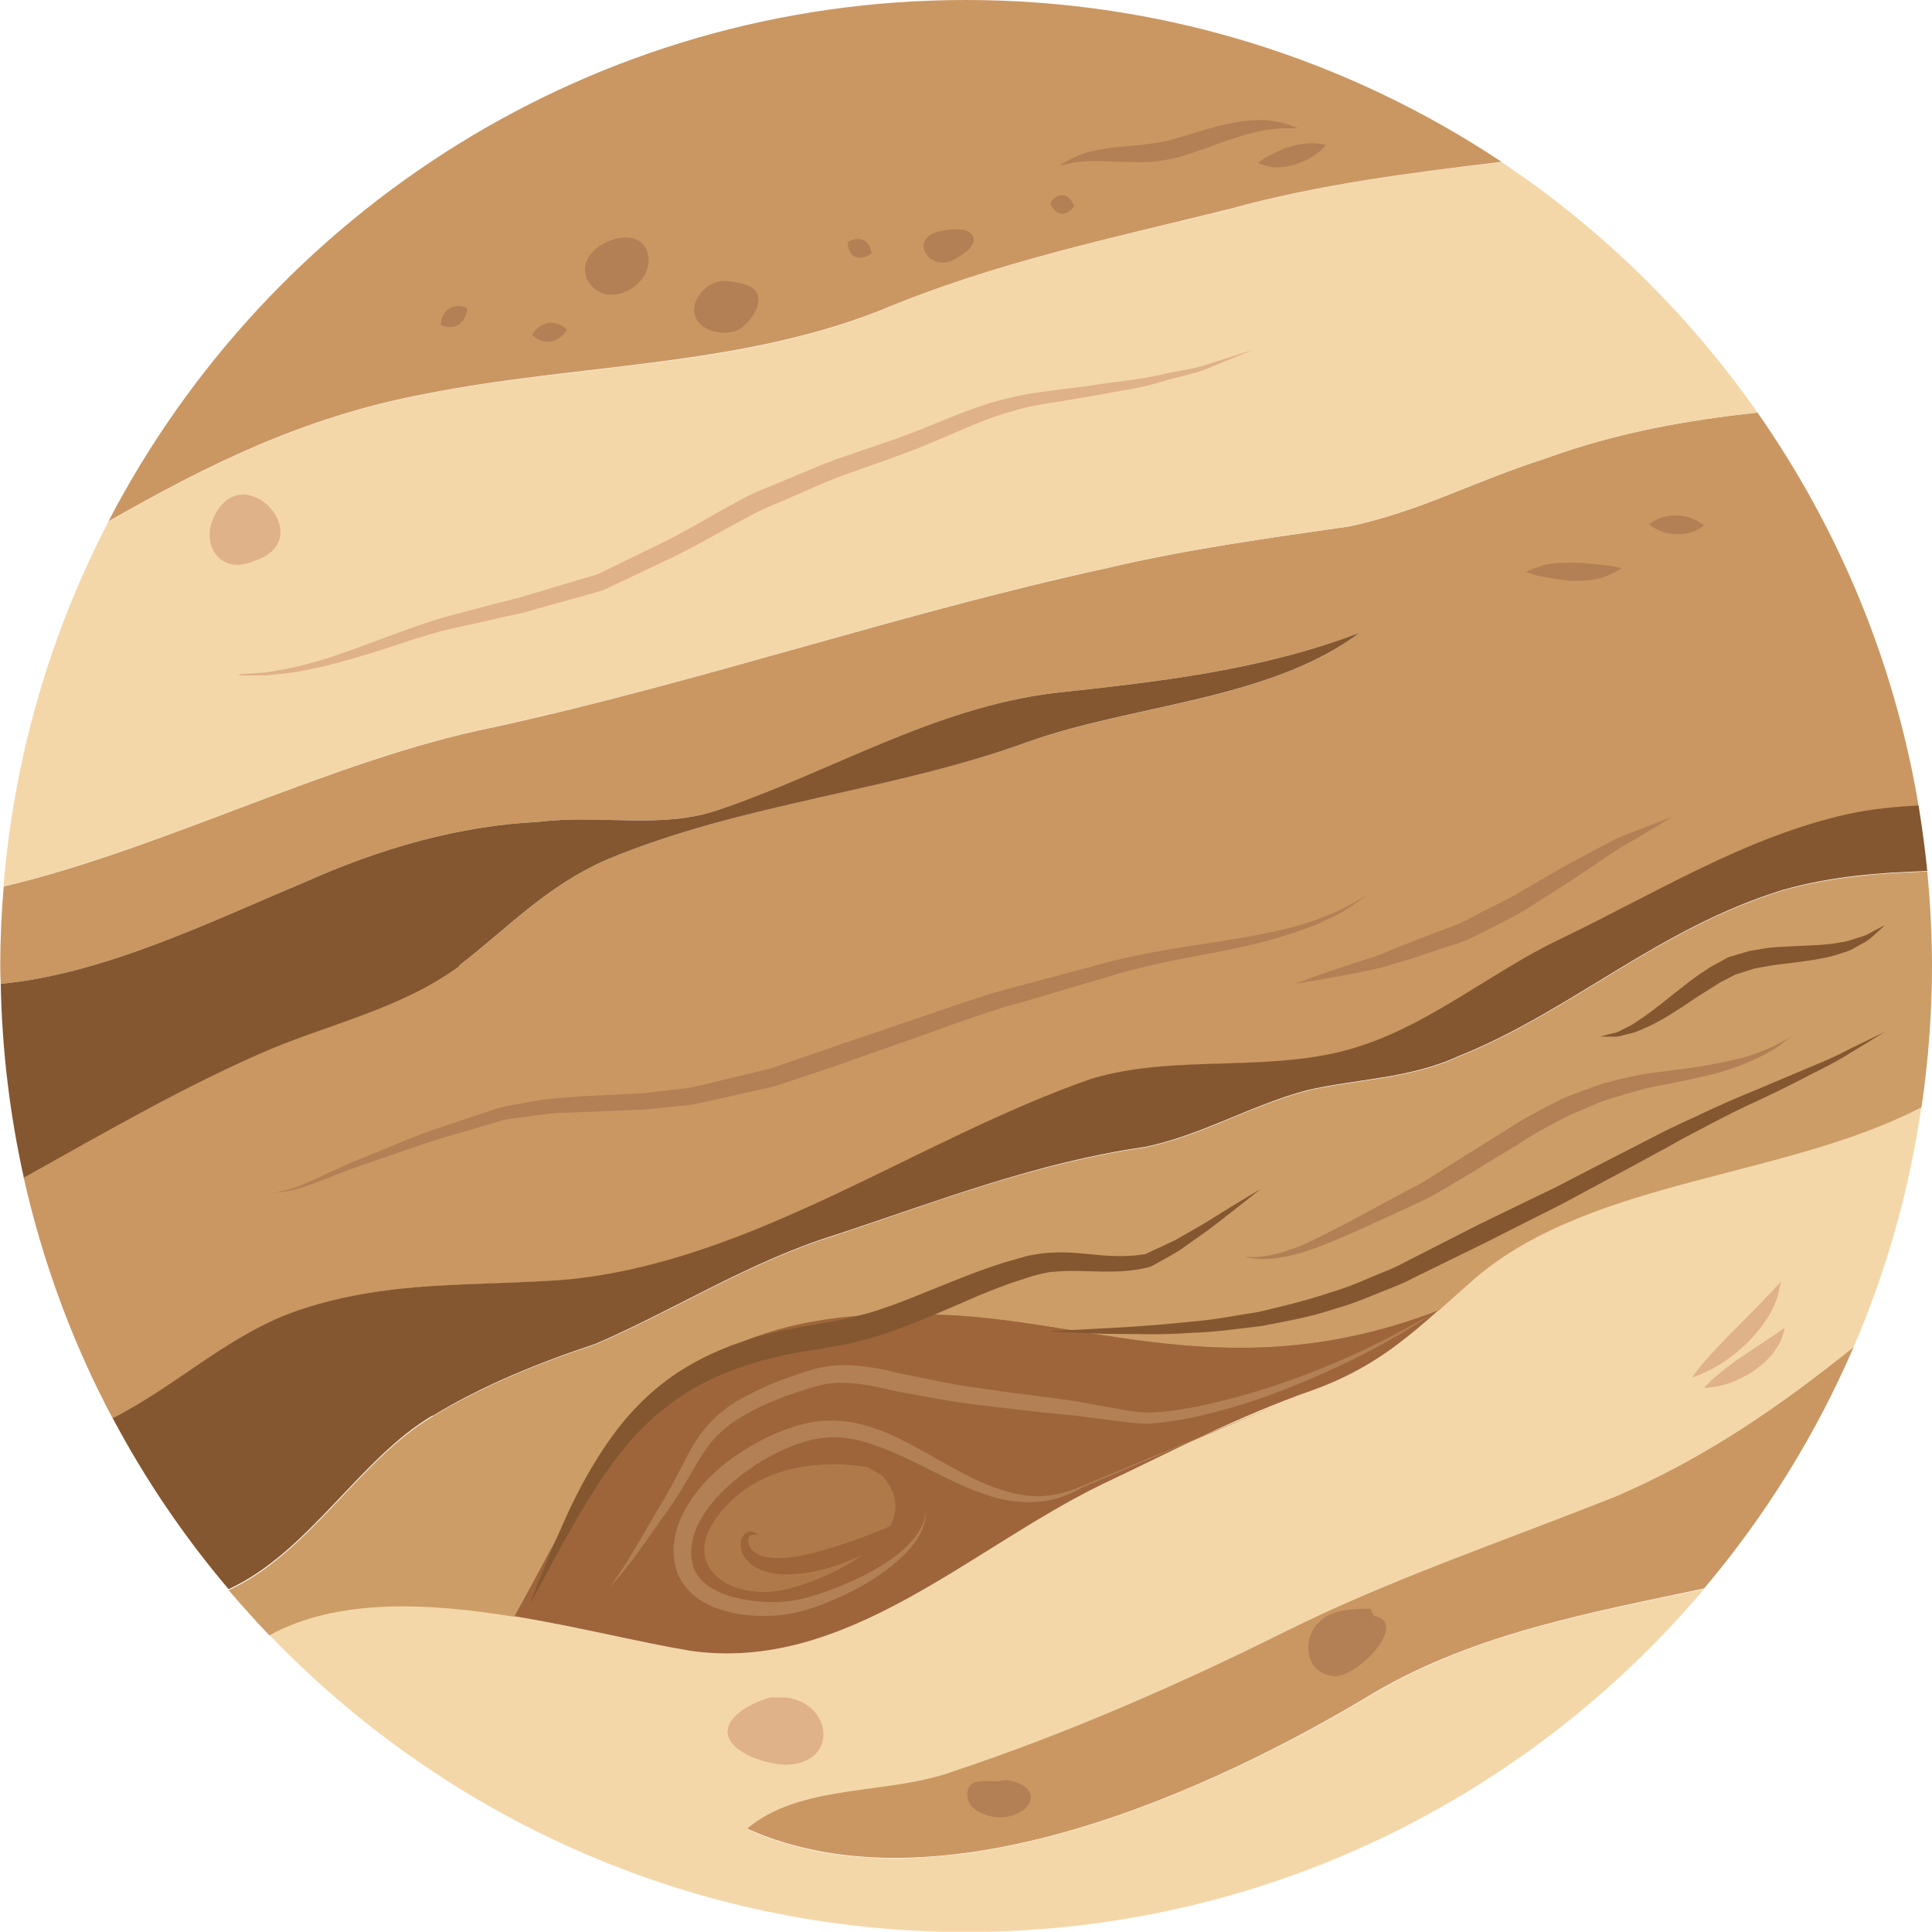 <?xml version="1.0" encoding="UTF-8"?>
<svg id="_레이어_2" data-name="레이어 2" xmlns="http://www.w3.org/2000/svg" viewBox="0 0 77.83 77.82">
  <defs>
    <style>
      .cls-1 {
        fill: #845730;
      }

      .cls-2 {
        fill: #f4d7a9;
      }

      .cls-3 {
        fill: #9e653b;
      }

      .cls-4 {
        fill: #ca9762;
      }

      .cls-5 {
        opacity: .4;
      }

      .cls-6 {
        fill: #e0b289;
      }

      .cls-7 {
        fill: #b28054;
      }

      .cls-8 {
        fill: #cc9d67;
      }
    </style>
  </defs>
  <g id="OBJECTS">
    <g>
      <g>
        <path class="cls-4" d="M22.92,51.56c7.47-.76,14.03-5.64,21.04-8.08,3.51-1.07,7.47-.15,10.98-1.37,2.75-.91,5.34-3.05,7.93-4.27,3.81-1.83,7.47-4.12,11.59-5.03,.91-.2,1.86-.29,2.83-.34-.97-5.82-3.24-11.2-6.49-15.85-2.9,.31-5.76,.83-8.54,1.85-2.9,.92-5.03,2.13-7.93,2.74-3.2,.46-6.56,.92-9.76,1.68-8.38,1.83-16.31,4.57-24.7,6.41-6.4,1.28-13.33,4.91-19.72,6.41-.09,1.06-.14,2.12-.14,3.21,0,.24,.01,.47,.02,.71,4.17-.37,8.68-2.61,12.22-4.08,3.05-1.37,6.25-2.29,9.45-2.44,2.44-.31,4.88,.3,7.17-.46,4.58-1.52,8.69-4.12,13.57-4.73,4.27-.46,8.39-.92,12.35-2.44-3.66,2.74-9.15,2.9-13.42,4.42-5.49,1.98-11.44,2.44-16.93,4.73-2.44,1.07-3.96,2.75-5.95,4.27-2.29,1.68-5.03,2.29-7.62,3.35-3.41,1.46-6.65,3.35-9.92,5.17,.77,3.43,1.98,6.7,3.59,9.72,2.64-1.33,4.74-3.44,7.55-4.37,3.66-1.22,7.01-.92,10.83-1.22Z"/>
        <path class="cls-1" d="M18.49,38.9c1.98-1.52,3.51-3.2,5.95-4.27,5.49-2.29,11.44-2.74,16.93-4.73,4.27-1.53,9.76-1.68,13.42-4.42-3.96,1.52-8.08,1.98-12.35,2.44-4.88,.61-9,3.2-13.57,4.73-2.29,.76-4.73,.15-7.17,.46-3.2,.15-6.4,1.07-9.45,2.44-3.54,1.47-8.06,3.71-12.22,4.08,.05,2.68,.37,5.29,.93,7.81,3.27-1.82,6.51-3.71,9.92-5.17,2.59-1.07,5.34-1.68,7.62-3.35Z"/>
        <path class="cls-2" d="M44.57,22.89c3.2-.76,6.56-1.22,9.76-1.68,2.9-.61,5.03-1.83,7.93-2.74,2.79-1.02,5.65-1.54,8.54-1.85-2.78-3.97-6.28-7.4-10.31-10.09-3.67,.43-7.33,.89-10.89,1.88-4.88,1.22-9.45,2.13-14.18,4.12-5.79,2.29-12.2,2.13-18.3,3.35-4.95,.93-8.85,2.91-12.75,5.13C2.05,25.47,.57,30.44,.14,35.71c6.39-1.5,13.32-5.13,19.72-6.41,8.38-1.83,16.31-4.58,24.7-6.41Z"/>
        <path class="cls-4" d="M35.42,12.52c4.73-1.98,9.3-2.9,14.18-4.12,3.55-.98,7.22-1.44,10.89-1.88C54.31,2.41,46.89,0,38.91,0,23.88,0,10.85,8.53,4.37,21c3.9-2.22,7.8-4.2,12.75-5.13,6.1-1.22,12.5-1.07,18.3-3.35Z"/>
        <path class="cls-4" d="M51.73,65.73c-4.27,2.13-8.84,4.12-13.42,5.64-2.59,.92-6.1,.46-8.23,2.29,7.78,3.51,18.75-1.52,25.31-5.49,4.07-2.38,8.71-3.21,13.26-4.18,2.46-2.91,4.5-6.19,6.03-9.74-2.96,2.37-5.91,4.42-9.52,5.99-4.58,1.83-9.15,3.35-13.42,5.49Z"/>
        <path class="cls-2" d="M59.51,51.4c-2.29,1.98-3.66,3.51-6.56,4.58-3.05,1.07-5.64,2.44-8.54,3.81-5.34,2.59-10.37,7.62-16.62,6.71-4.82-.8-12.21-3.25-16.94-.64,7.08,7.37,17.03,11.97,28.06,11.97,11.93,0,22.6-5.37,29.74-13.82-4.54,.96-9.19,1.79-13.26,4.18-6.56,3.96-17.54,8.99-25.31,5.49,2.14-1.83,5.64-1.37,8.23-2.29,4.58-1.52,9.15-3.51,13.42-5.64,4.27-2.13,8.84-3.66,13.42-5.49,3.62-1.57,6.57-3.62,9.52-5.99,1.31-3.04,2.24-6.29,2.73-9.67-5.49,2.85-13.2,2.87-17.9,6.82Z"/>
        <path class="cls-1" d="M17.43,57.04c1.98-1.22,4.27-2.14,6.55-2.9,3.2-1.37,6.25-3.35,9.76-4.42,4.12-1.37,8.08-2.9,12.35-3.51,2.29-.46,4.27-1.68,6.56-2.29,1.98-.46,4.12-.46,6.1-1.37,4.57-1.83,8.08-5.18,13.11-6.71,1.92-.54,3.85-.69,5.78-.75-.09-.89-.21-1.77-.35-2.64-.97,.05-1.93,.14-2.83,.34-4.12,.91-7.78,3.2-11.59,5.03-2.59,1.22-5.18,3.36-7.93,4.27-3.5,1.22-7.47,.31-10.98,1.37-7.01,2.44-13.57,7.32-21.04,8.08-3.81,.3-7.17,0-10.83,1.22-2.81,.93-4.92,3.04-7.55,4.37,1.31,2.47,2.88,4.78,4.67,6.89,3.25-1.5,5.26-5.25,8.22-7Z"/>
      </g>
      <g>
        <path class="cls-3" d="M37.55,52.93c-4.58-.15-8.84,.61-12.05,4.27-1.75,1.99-3.29,5.22-4.79,7.91,2.56,.42,5.05,1.05,7.08,1.39,6.25,.91,11.28-4.12,16.62-6.71,2.9-1.37,5.49-2.75,8.54-3.81,2.2-.81,3.53-1.89,5.04-3.23-8.4,3.25-14.16,.31-20.44,.18Z"/>
        <path class="cls-8" d="M77.41,44.59c.27-1.85,.42-3.75,.42-5.67,0-1.28-.07-2.55-.19-3.81-1.92,.06-3.85,.21-5.78,.75-5.03,1.53-8.54,4.88-13.11,6.71-1.98,.91-4.12,.91-6.1,1.37-2.29,.61-4.27,1.83-6.56,2.29-4.27,.61-8.24,2.13-12.35,3.51-3.51,1.07-6.56,3.05-9.76,4.42-2.29,.76-4.57,1.68-6.55,2.9-2.96,1.75-4.96,5.5-8.22,7,.53,.62,1.08,1.23,1.64,1.82,2.73-1.5,6.36-1.32,9.86-.75,1.5-2.7,3.05-5.92,4.79-7.91,3.2-3.66,7.47-4.42,12.05-4.27,6.28,.12,12.04,3.07,20.44-.18,.47-.42,.97-.87,1.51-1.34,4.7-3.94,12.41-3.97,17.9-6.82Z"/>
      </g>
      <path class="cls-7" d="M29.17,11.32c-.89,.01-1.72,1.22-.83,1.84,.4,.28,1.1,.34,1.51,.06,.32-.22,.71-.73,.7-1.13,0-.59-.62-.67-1.1-.75-.09-.02-.19-.02-.28-.02Z"/>
      <path class="cls-7" d="M37.72,9.36c-1.1,.35-.23,1.59,.69,1.11,.32-.17,1.04-.59,.75-1.01-.24-.35-1.12-.21-1.44-.1Z"/>
      <path class="cls-7" d="M23.68,11.3c.67,1.23,2.61,.28,2.44-.97-.22-1.6-3.18-.39-2.44,.97Z"/>
      <path class="cls-6" d="M8.58,20.91c-.46,1.07,.3,2.29,1.68,1.68,2.68-.89-.54-4.33-1.68-1.68Z"/>
      <path class="cls-7" d="M58,52.74s-.49,.34-1.4,.88c-.9,.55-2.23,1.26-3.9,1.97-.83,.35-1.75,.71-2.74,1.01-1,.3-2.06,.58-3.21,.71-.56,.09-1.21,.01-1.76-.07-.58-.07-1.16-.14-1.75-.22-1.17-.1-2.36-.25-3.56-.39-1.19-.13-2.41-.37-3.56-.58-1.16-.27-2.25-.51-3.25-.2-1.06,.3-2.07,.68-2.92,1.18-.43,.24-.79,.53-1.12,.87-.3,.31-.55,.71-.78,1.09-.44,.76-.88,1.52-1.32,2.09-.42,.6-.78,1.12-1.1,1.55-.3,.43-.58,.74-.76,.96-.18,.21-.28,.33-.28,.33,0,0,.08-.12,.24-.36,.16-.23,.39-.57,.66-1.03,.28-.45,.59-1.01,.96-1.64,.4-.63,.77-1.32,1.18-2.14,.22-.41,.45-.82,.79-1.23,.33-.38,.73-.75,1.2-1.03,.92-.56,1.96-.97,3.06-1.3,1.19-.38,2.49-.13,3.6,.14,1.17,.24,2.31,.49,3.5,.64,1.18,.17,2.39,.3,3.56,.48,.58,.11,1.16,.21,1.73,.31,.58,.12,1.09,.18,1.65,.12,1.1-.09,2.16-.35,3.14-.61,.99-.27,1.91-.58,2.75-.9,1.68-.64,3.02-1.31,3.95-1.81,.93-.49,1.44-.81,1.44-.81Z"/>
      <g class="cls-5">
        <path class="cls-4" d="M34.96,59.1c-2.22-.34-4.64,.05-6.09,2.03-1.45,1.98,.53,3.29,2.51,2.95,1.59-.24,6.28-2.27,4.15-4.64l-.58-.34Z"/>
      </g>
      <path class="cls-7" d="M37.29,60.74c.08,.68-.32,1.33-.78,1.8-.47,.49-1.02,.89-1.6,1.24-.58,.34-1.2,.63-1.83,.87-.62,.24-1.32,.43-2.02,.44-.69,.03-1.39-.03-2.07-.26-.67-.22-1.37-.67-1.68-1.42-.3-.74-.18-1.54,.1-2.21,.29-.67,.73-1.24,1.22-1.73,.5-.49,1.07-.9,1.66-1.24,.6-.35,1.23-.63,1.91-.82,.34-.09,.68-.17,1.06-.18,.31-.02,.73,.01,1.06,.07,.7,.12,1.35,.38,1.96,.68,1.21,.6,2.31,1.35,3.52,1.84,.6,.24,1.23,.43,1.87,.45,.65,.03,1.29-.14,1.9-.4h0s8.01-3.32,8.01-3.32l-7.98,3.37h0c-.57,.34-1.24,.56-1.92,.59-.68,.04-1.37-.09-2.01-.31-1.29-.45-2.44-1.15-3.63-1.67-.6-.25-1.2-.48-1.81-.58-.33-.04-.58-.07-.92-.04-.28,.02-.6,.08-.9,.17-1.2,.37-2.33,1.07-3.24,1.94-.45,.44-.84,.93-1.09,1.48-.24,.54-.32,1.16-.13,1.67,.19,.51,.69,.86,1.27,1.07,.58,.2,1.21,.29,1.85,.3,.63,.02,1.25-.11,1.87-.31,.62-.2,1.23-.45,1.81-.74,.58-.29,1.15-.63,1.64-1.06,.47-.43,.91-.98,.91-1.66Z"/>
      <path class="cls-3" d="M30.62,61.86s-.04,0-.1-.02c-.07-.02-.18-.03-.26,0-.08,.04-.14,.12-.12,.27,.01,.13,.13,.31,.19,.37,.09,.06,.19,.12,.29,.18,.08,.02,.17,.05,.26,.07,.2,.03,.43,.05,.68,.03,.24,0,.5-.06,.77-.1,.26-.05,.53-.12,.8-.2,1.07-.3,2.12-.71,2.9-1.05,.39-.17,.72-.31,.93-.44,.22-.12,.34-.21,.34-.21,0,0-.07,.13-.25,.32-.18,.19-.45,.45-.81,.7-.72,.52-1.77,1.07-2.92,1.4-.29,.08-.58,.14-.88,.19-.3,.04-.59,.07-.89,.05-.29,0-.58-.06-.86-.16-.14-.07-.29-.13-.4-.21-.08-.08-.16-.16-.24-.24-.22-.28-.22-.49-.2-.71,.02-.22,.21-.4,.37-.4,.17,0,.24,.07,.3,.11,.06,.04,.09,.06,.09,.06Z"/>
      <path class="cls-7" d="M40.18,71.76c-.53,0-1.25-.15-1.21,.58,.05,.63,.82,.87,1.35,.87,1.3-.05,1.79-1.26,.24-1.5l-.39,.05Z"/>
      <path class="cls-7" d="M55.21,64.81c-.77,0-1.74,0-2.27,.77-.48,.73-.24,1.84,.77,1.94,.97,.1,3.09-2.17,1.64-2.42"/>
      <path class="cls-6" d="M31.05,68.38c-.58,.14-1.79,.68-1.74,1.45,.1,.82,1.74,1.3,2.42,1.26,2.08-.1,1.79-2.51-.1-2.71h-.58Z"/>
      <path class="cls-6" d="M71.74,51.61s0,.09-.04,.24c-.05,.14-.05,.36-.17,.6-.1,.25-.24,.53-.43,.79-.17,.28-.41,.53-.64,.79-.25,.23-.5,.47-.76,.65-.25,.19-.51,.35-.74,.47-.46,.24-.79,.34-.79,.34,0,0,.05-.08,.14-.2,.1-.12,.22-.29,.39-.48,.33-.38,.78-.85,1.24-1.31,.45-.46,.91-.91,1.23-1.26,.18-.17,.32-.34,.42-.45,.1-.11,.17-.17,.17-.17Z"/>
      <path class="cls-6" d="M71.89,53.5s-.01,.07-.04,.18c-.05,.11-.06,.28-.18,.46-.1,.18-.25,.4-.42,.57-.17,.2-.39,.35-.6,.52-.45,.29-.94,.5-1.33,.59-.39,.09-.67,.09-.67,.09,0,0,.04-.06,.13-.14,.08-.08,.2-.21,.35-.33,.3-.25,.69-.56,1.1-.83,.4-.27,.81-.54,1.11-.74,.16-.09,.3-.21,.39-.27,.1-.07,.16-.1,.16-.1Z"/>
      <path class="cls-7" d="M50.19,50.64s.09,0,.27,0c.18,.01,.43-.03,.75-.08,.32-.07,.69-.18,1.11-.34,.42-.18,.87-.4,1.37-.66,1-.5,2.14-1.16,3.39-1.8,.61-.34,1.2-.75,1.82-1.13,.62-.39,1.26-.78,1.89-1.18,.62-.41,1.31-.76,1.99-1.11,.34-.18,.7-.29,1.04-.42,.35-.13,.69-.27,1.04-.34,.69-.19,1.39-.34,2.02-.4,.64-.08,1.25-.16,1.79-.25,.55-.09,1.05-.2,1.48-.31,.44-.11,.8-.26,1.1-.39,.31-.12,.52-.26,.68-.34,.16-.08,.24-.13,.24-.13,0,0-.08,.06-.22,.16-.15,.09-.34,.29-.63,.43-.29,.17-.65,.35-1.08,.52-.43,.17-.93,.34-1.49,.46-.55,.14-1.16,.25-1.78,.38-.64,.11-1.27,.3-1.93,.5-.33,.08-.65,.22-.98,.36-.32,.15-.66,.26-.98,.43-.63,.33-1.28,.66-1.91,1.09-.64,.39-1.29,.78-1.92,1.17-.64,.38-1.27,.77-1.9,1.09-.64,.3-1.25,.58-1.84,.85-.58,.26-1.15,.53-1.67,.74-.52,.23-1.01,.4-1.46,.54-.45,.12-.85,.2-1.18,.23-.68,.05-1.03-.08-1.04-.06Z"/>
      <path class="cls-7" d="M10.95,48.08s.18-.04,.5-.12c.34-.05,.79-.26,1.36-.51,.56-.27,1.27-.6,2.08-.92,.82-.32,1.71-.74,2.75-1.08,.52-.17,1.05-.35,1.61-.54,.28-.09,.56-.19,.85-.28,.32-.09,.6-.12,.92-.18,1.19-.26,2.58-.29,3.9-.36,.33-.02,.67-.03,1.01-.05,.33-.04,.67-.08,1.01-.12,.33-.05,.7-.06,1-.13l1.03-.25c.69-.16,1.38-.33,2.08-.5,.67-.23,1.34-.46,2-.69,1.36-.46,2.72-.93,4.06-1.38,1.34-.46,2.65-.93,3.97-1.26,1.31-.35,2.58-.69,3.78-1.01,1.21-.29,2.38-.49,3.45-.65,2.13-.31,3.9-.64,5.05-1.13,.59-.21,1.01-.46,1.31-.63,.29-.16,.45-.25,.45-.25,0,0-.15,.1-.43,.29-.28,.19-.68,.49-1.27,.73-.57,.29-1.3,.53-2.15,.78-.85,.24-1.83,.44-2.89,.64-1.06,.19-2.19,.42-3.38,.76-1.18,.35-2.43,.72-3.71,1.1-1.3,.34-2.61,.82-3.94,1.3-1.34,.47-2.7,.95-4.06,1.43-.69,.23-1.39,.46-2.08,.69-.7,.16-1.4,.32-2.09,.47l-1.03,.23c-.38,.08-.72,.09-1.08,.13-.35,.04-.7,.07-1.05,.11-.34,.01-.69,.02-1.02,.04-.67,.03-1.32,.05-1.97,.08-.63,0-1.26,.09-1.88,.18-.3,.05-.63,.07-.88,.14-.29,.08-.57,.17-.84,.25-.55,.16-1.09,.32-1.6,.47-1.03,.31-1.95,.67-2.79,.94-.84,.28-1.53,.56-2.12,.79-.59,.22-1.07,.39-1.41,.41-.33,.05-.51,.08-.51,.08Z"/>
      <path class="cls-7" d="M52.17,39.63s.98-.38,2.47-.86c.37-.13,.79-.22,1.19-.41,.41-.17,.84-.35,1.3-.52,.45-.17,.92-.35,1.39-.53,.44-.14,.91-.45,1.37-.67,.46-.24,.95-.45,1.37-.72,.44-.25,.87-.51,1.29-.75,.84-.49,1.67-.91,2.36-1.28,.34-.19,.7-.3,.99-.42,.3-.12,.56-.22,.77-.3,.43-.16,.67-.25,.67-.25,0,0-.22,.14-.62,.38-.2,.12-.43,.26-.71,.42-.27,.17-.58,.33-.91,.54-.65,.43-1.39,.95-2.22,1.48-.42,.27-.85,.54-1.29,.82-.44,.29-.91,.5-1.37,.75-.48,.22-.89,.49-1.43,.67-.5,.16-.98,.32-1.45,.48-.47,.16-.93,.29-1.36,.42-.43,.15-.85,.2-1.23,.29-1.54,.31-2.58,.46-2.58,.46Z"/>
      <path class="cls-6" d="M9.64,27.16s.17-.01,.48-.03c.16-.01,.35-.02,.58-.04,.22-.04,.48-.08,.77-.13,.57-.11,1.27-.29,2.04-.55,.78-.26,1.64-.6,2.59-.94,.47-.18,.98-.35,1.5-.52,.54-.16,1.08-.29,1.64-.44,.56-.15,1.14-.3,1.73-.45,.58-.17,1.17-.35,1.77-.53,.3-.09,.6-.18,.91-.27,.14-.04,.33-.09,.43-.13l.44-.21c.59-.29,1.18-.58,1.78-.87,1.21-.56,2.34-1.28,3.53-1.91,.63-.36,1.25-.55,1.87-.83,.62-.25,1.23-.53,1.86-.76,1.25-.45,2.54-.84,3.68-1.31,1.17-.47,2.3-.97,3.47-1.22,.58-.15,1.15-.22,1.69-.29,.54-.07,1.06-.14,1.57-.2,.99-.17,1.93-.23,2.72-.42,.79-.18,1.52-.26,2.06-.47,1.13-.36,1.77-.56,1.77-.56,0,0-.63,.25-1.72,.7-.54,.26-1.26,.37-2.05,.61-.79,.25-1.72,.36-2.72,.56-.5,.08-1.02,.17-1.56,.26-.55,.08-1.09,.17-1.63,.34-1.09,.28-2.19,.82-3.36,1.3-1.19,.51-2.41,.89-3.65,1.35-.62,.23-1.23,.52-1.85,.78-.6,.28-1.28,.51-1.81,.83-1.2,.62-2.37,1.34-3.58,1.88-.6,.29-1.2,.57-1.79,.85l-.44,.21c-.2,.08-.33,.1-.49,.15-.31,.09-.62,.18-.93,.26-.62,.17-1.22,.34-1.81,.51-.59,.13-1.18,.26-1.74,.39-.56,.13-1.13,.24-1.64,.37-.52,.15-1.02,.3-1.5,.46-.96,.32-1.85,.6-2.65,.81-.8,.21-1.51,.36-2.1,.43-.3,.03-.56,.05-.79,.08-.23,0-.42,0-.58,0-.32,0-.49,0-.49,0Z"/>
      <path class="cls-7" d="M42.7,6.66s.13-.09,.37-.22c.11-.07,.27-.13,.45-.2,.19-.08,.4-.14,.63-.18,.47-.11,1.02-.14,1.58-.2,.28-.02,.56-.07,.85-.1,.29-.06,.54-.1,.84-.2,.59-.16,1.15-.36,1.73-.5,.57-.14,1.13-.23,1.61-.22,.24-.02,.46,.03,.65,.06,.19,.02,.36,.07,.49,.12,.26,.09,.4,.15,.4,.15,0,0-.16,0-.43,0-.13,0-.29-.01-.48,.02-.18,.03-.38,.03-.6,.09-.44,.08-.93,.24-1.46,.42-.52,.19-1.12,.41-1.71,.59-.28,.09-.64,.15-.95,.2-.32,.04-.63,.05-.92,.04-.59,0-1.12-.04-1.56-.04-.45,0-.81,.02-1.08,.09-.26,.06-.42,.09-.42,.09Z"/>
      <path class="cls-7" d="M50.67,6.57s.16-.14,.41-.28c.27-.12,.55-.29,.87-.37,.34-.11,.69-.16,.98-.15,.29,.01,.49,.07,.49,.07,0,0-.14,.17-.36,.34-.22,.17-.55,.34-.89,.45-.37,.09-.77,.16-1.04,.08-.28-.06-.47-.15-.47-.15Z"/>
      <path class="cls-7" d="M17.76,13.09s0-.14,.05-.29c.05-.14,.15-.29,.28-.37,.14-.08,.32-.12,.47-.1,.15,.02,.27,.09,.27,.09,0,0-.02,.15-.07,.29-.05,.14-.15,.28-.27,.36-.13,.08-.3,.12-.45,.1-.15-.02-.28-.07-.28-.07Z"/>
      <path class="cls-7" d="M21.43,13.48s.08-.13,.2-.24c.12-.11,.29-.2,.47-.23,.18-.02,.36,.02,.5,.09,.14,.08,.24,.18,.24,.18,0,0-.08,.13-.2,.25-.12,.11-.29,.2-.47,.23-.18,.02-.36-.02-.5-.09-.14-.08-.24-.18-.24-.18Z"/>
      <path class="cls-7" d="M34.14,9.76s.11-.07,.25-.11c.13-.04,.28-.03,.4,.03,.11,.04,.18,.13,.24,.25,.05,.12,.08,.26,.08,.26,0,0-.09,.09-.23,.15-.13,.05-.31,.06-.45,0-.12-.07-.2-.18-.24-.31-.04-.13-.04-.27-.04-.27Z"/>
      <path class="cls-7" d="M42.31,8.16s.08-.11,.18-.19c.1-.08,.23-.12,.35-.11,.12,.02,.23,.1,.31,.21,.08,.11,.12,.24,.12,.24,0,0-.08,.11-.18,.19-.1,.08-.23,.12-.35,.11-.12-.02-.23-.1-.31-.21-.08-.11-.12-.23-.12-.23Z"/>
      <path class="cls-7" d="M61.45,23.05s.24-.12,.6-.24c.35-.12,.86-.15,1.36-.14,.24,0,.47,.01,.69,.04,.22,.04,.42,.04,.6,.06,.36,.05,.63,.12,.63,.12,0,0-.21,.15-.57,.3-.37,.18-.87,.2-1.37,.21-.47-.02-.94-.12-1.31-.18-.37-.08-.62-.19-.62-.19Z"/>
      <path class="cls-7" d="M66.43,21.12s.14-.11,.35-.21c.21-.09,.49-.15,.77-.14,.28,0,.55,.08,.76,.18,.21,.1,.34,.22,.34,.22,0,0-.14,.11-.35,.21-.21,.09-.49,.15-.77,.14-.28,0-.55-.08-.76-.18-.21-.1-.34-.22-.34-.22Z"/>
      <path class="cls-1" d="M21.32,64.67c.46-1.2,.95-2.38,1.48-3.55,.53-1.17,1.16-2.31,1.94-3.37,.78-1.05,1.76-2,2.92-2.68,.57-.35,1.18-.62,1.8-.87l.94-.32,.96-.24c.63-.15,1.31-.24,1.91-.36,.65-.1,1.23-.25,1.81-.41,1.18-.36,2.34-.88,3.54-1.35,.6-.24,1.21-.46,1.83-.66l.95-.27c.39-.07,.63-.12,1.01-.13,.71-.04,1.35,.06,1.97,.11,.62,.05,1.23,.05,1.82-.06h-.04c.39-.18,.78-.36,1.18-.55l1.15-.66c.75-.47,1.51-.94,2.28-1.39-.7,.56-1.4,1.11-2.11,1.65l-1.1,.78c-.38,.24-.79,.46-1.19,.68h0s-.03,.01-.03,.01c-1.32,.37-2.7,.08-3.85,.2-.25,0-.64,.11-.88,.17l-.89,.29c-.59,.21-1.17,.44-1.75,.7-1.16,.5-2.35,1.03-3.61,1.43l-.98,.27c-.32,.08-.63,.12-.95,.18-.66,.12-1.25,.19-1.87,.33l-.91,.22-.88,.28c-.58,.21-1.14,.45-1.68,.75-.54,.3-1.03,.65-1.51,1.04-.47,.39-.91,.83-1.31,1.3-.4,.48-.77,.99-1.12,1.51-.34,.53-.67,1.07-.99,1.62-.64,1.1-1.22,2.24-1.85,3.36Z"/>
      <path class="cls-1" d="M64.47,41.76s.19-.06,.53-.14c.18-.02,.35-.15,.55-.24,.21-.08,.42-.26,.66-.41,.47-.32,.99-.76,1.57-1.21,.29-.23,.6-.47,.94-.68,.16-.12,.34-.21,.53-.31l.27-.15c.06-.03,.05-.04,.18-.08l.14-.04,.56-.17c.2-.05,.41-.07,.62-.11,.42-.08,.79-.07,1.17-.1,.73-.04,1.41-.04,1.96-.16,.29-.03,.52-.13,.75-.2,.23-.05,.41-.16,.55-.24,.3-.16,.48-.25,.48-.25,0,0-.14,.14-.4,.37-.13,.12-.29,.27-.51,.37-.22,.12-.46,.29-.75,.36-.29,.1-.61,.2-.95,.25-.34,.07-.7,.11-1.07,.16-.35,.05-.75,.08-1.09,.15-.18,.04-.35,.05-.53,.1l-.56,.18-.14,.04s-.06,.03-.08,.04l-.25,.13c-.16,.08-.33,.16-.48,.27-.32,.2-.63,.39-.94,.6-.61,.41-1.19,.79-1.75,1.05-.28,.12-.52,.25-.78,.3-.25,.05-.45,.14-.63,.12-.35,0-.54,0-.54,0Z"/>
      <path class="cls-1" d="M42.38,53.62s.57-.03,1.55-.08c.99-.05,2.4-.12,4.08-.3,.84-.06,1.74-.24,2.69-.39,.94-.22,1.92-.45,2.91-.79,.5-.14,1-.34,1.49-.55,.49-.22,1.01-.39,1.49-.66,.99-.5,1.99-1.02,3-1.53,1.02-.49,2.03-.99,3.04-1.47,.98-.51,1.95-1.01,2.89-1.49,.47-.24,.93-.48,1.38-.71l.34-.17,.36-.17c.23-.11,.45-.21,.67-.31,.87-.42,1.72-.79,2.51-1.11,.78-.33,1.5-.63,2.13-.9,.64-.26,1.18-.5,1.62-.74,.89-.43,1.4-.68,1.4-.68,0,0-.48,.29-1.33,.81-.42,.27-.95,.56-1.57,.86-.61,.32-1.31,.68-2.07,1.03-.77,.35-1.59,.76-2.45,1.22-.21,.11-.43,.23-.65,.34l-.31,.17-.33,.19c-.45,.24-.91,.49-1.38,.75-.94,.5-1.91,1.02-2.89,1.55-.99,.5-2,1.01-3.01,1.52-1.02,.5-2.03,1-3.04,1.49-.49,.27-1.03,.44-1.54,.66-.51,.21-1.02,.41-1.54,.55-1.02,.35-2.05,.52-3.01,.71-.97,.11-1.89,.25-2.75,.27-.85,.06-1.63,.07-2.32,.05-.69,0-1.29,0-1.79-.03-.99-.04-1.55-.06-1.55-.06Z"/>
    </g>
  </g>
</svg>